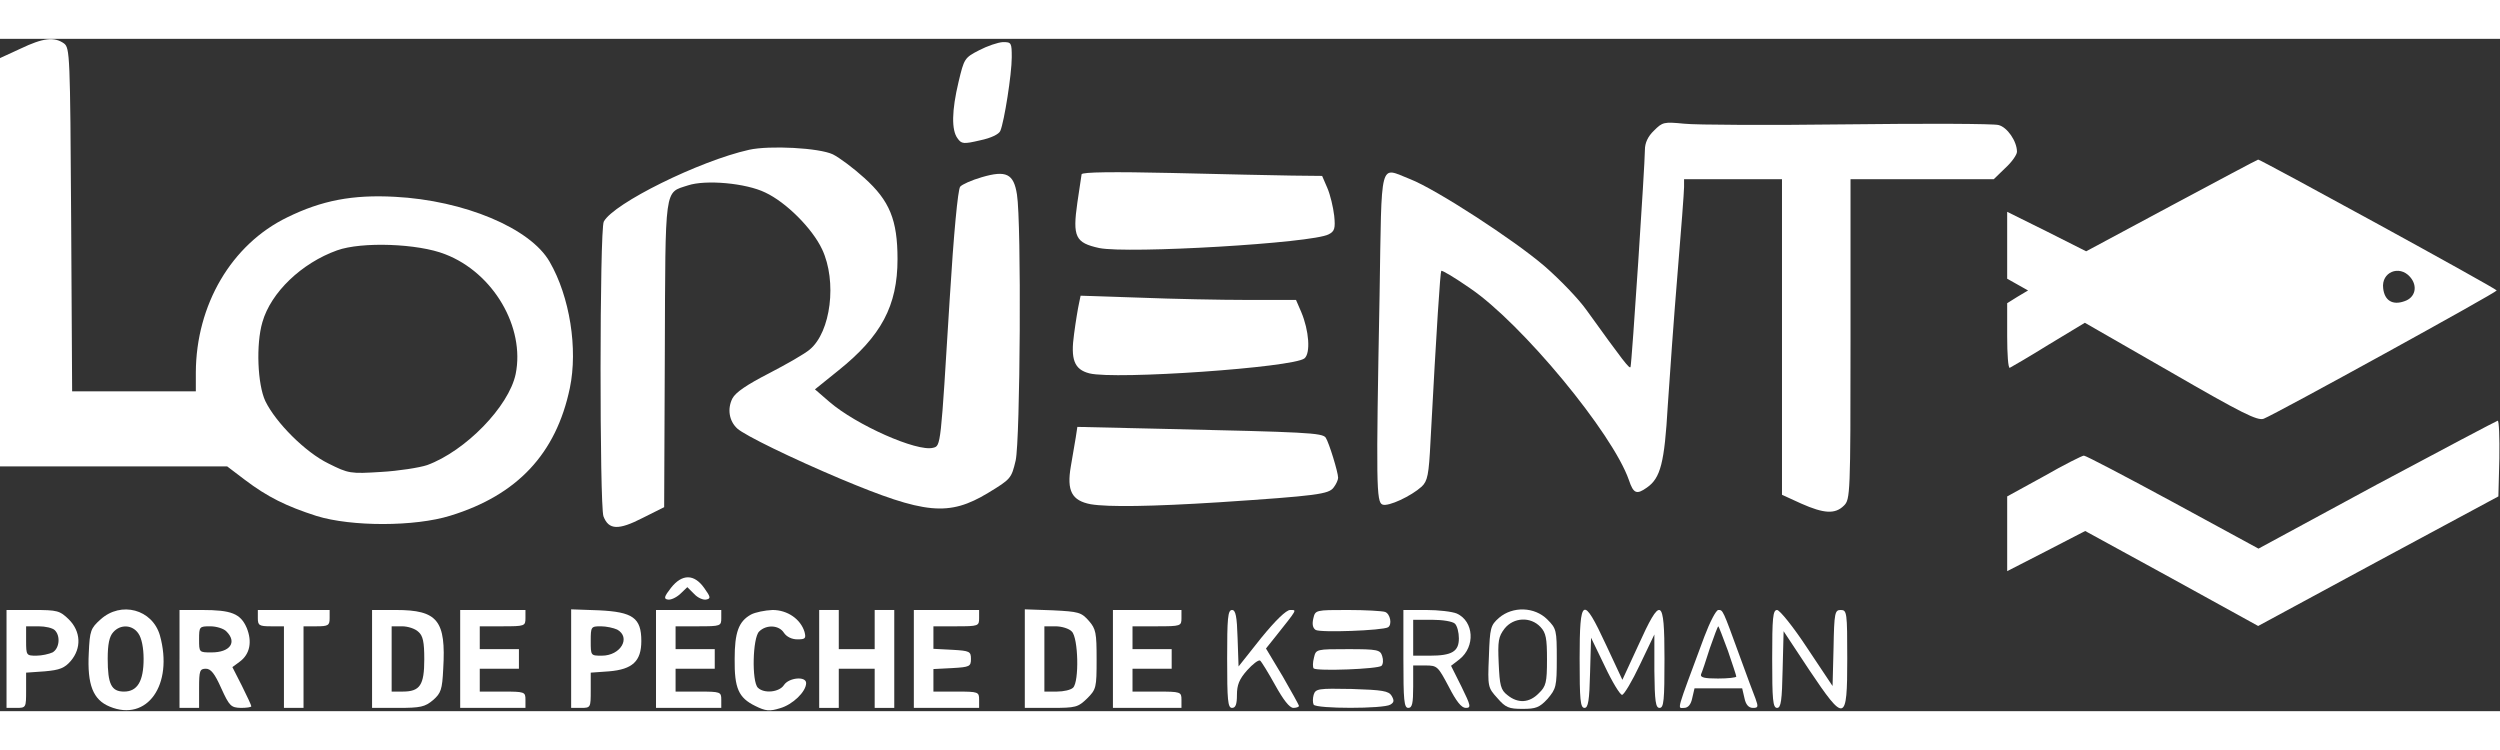 <?xml version="1.0" standalone="no"?>
<!DOCTYPE svg PUBLIC "-//W3C//DTD SVG 20010904//EN"
 "http://www.w3.org/TR/2001/REC-SVG-20010904/DTD/svg10.dtd">
<svg version="1.0" xmlns="http://www.w3.org/2000/svg"
 width="250pt" height="75pt" viewBox="0 0 766 206"
 preserveAspectRatio="xMidYMid meet">

<rect x="0" y="0" width="766" height="206" fill="#333333" stroke="none"/>

<g transform="translate(0,206) scale(0.1,-0.1)"
fill="#ffffff" stroke="none">
<path d="M63 2030 l-63 -29 0 -626 0 -625 348 0 348 0 54 -41 c70 -53 127 -81
220 -111 107 -33 301 -33 410 1 205 63 324 190 366 391 25 120 0 280 -62 387
-59 103 -262 188 -474 199 -130 7 -224 -11 -330 -63 -171 -83 -279 -268 -280
-475 l0 -58 -190 0 -189 0 -3 526 c-3 507 -4 526 -22 540 -30 21 -64 17 -133
-16z m1301 -630 c148 -57 245 -224 216 -367 -21 -100 -154 -236 -271 -279 -24
-8 -88 -18 -141 -21 -95 -6 -100 -5 -162 26 -70 34 -161 125 -193 191 -24 51
-29 174 -9 242 26 91 120 181 229 220 75 27 248 21 331 -12z"/>
<path d="M3000 2025 c-45 -23 -46 -26 -63 -97 -21 -88 -22 -148 -3 -173 12
-17 18 -18 69 -6 34 7 58 19 62 29 12 28 35 174 35 225 0 45 -1 47 -27 47 -16
-1 -48 -12 -73 -25z"/>
<path d="M5068 1779 c-19 -18 -28 -38 -28 -59 0 -44 -40 -653 -44 -665 -2 -9
-22 17 -135 174 -24 34 -82 94 -128 134 -94 81 -333 236 -412 267 -96 37 -87
71 -94 -357 -11 -581 -10 -633 9 -640 18 -7 88 26 120 55 18 17 22 36 27 138
19 357 30 519 33 523 2 3 42 -21 88 -53 158 -107 437 -444 487 -588 14 -42 24
-45 55 -23 42 29 54 76 64 250 6 91 19 274 30 406 11 132 20 251 20 265 l0 24
150 0 150 0 0 -484 0 -483 59 -27 c70 -31 104 -33 131 -6 19 19 20 33 20 510
l0 490 219 0 220 0 35 34 c20 18 36 41 36 50 0 32 -30 76 -57 82 -14 4 -222 5
-462 2 -240 -3 -465 -2 -501 2 -62 6 -66 5 -92 -21z"/>
<path d="M2295 1720 c-152 -34 -415 -164 -445 -220 -13 -24 -13 -870 -1 -903
16 -42 46 -43 120 -5 l66 33 2 469 c2 521 -2 493 71 517 54 18 178 7 237 -22
64 -30 144 -110 174 -174 46 -98 27 -253 -38 -307 -15 -13 -71 -45 -125 -73
-68 -35 -102 -58 -112 -77 -16 -32 -10 -69 15 -92 23 -21 169 -92 316 -154
260 -109 332 -116 453 -43 69 42 71 44 84 99 14 63 18 728 4 815 -10 64 -33
75 -108 53 -31 -9 -60 -22 -66 -29 -7 -8 -20 -146 -32 -343 -28 -455 -27 -451
-51 -457 -49 -13 -236 70 -318 141 l-44 38 72 58 c131 105 181 198 181 341 0
120 -24 179 -102 249 -33 30 -76 62 -96 72 -42 20 -194 28 -257 14z"/>
<path d="M6653 1549 l-261 -140 -121 61 -121 60 0 -102 0 -103 32 -18 32 -18
-32 -19 -32 -20 0 -101 c0 -55 3 -99 8 -97 4 2 58 33 119 71 l111 67 263 -151
c218 -126 266 -150 285 -143 40 16 714 387 714 393 -1 6 -723 401 -731 401 -2
0 -122 -64 -266 -141z m731 -218 c25 -28 17 -64 -17 -75 -36 -13 -61 2 -65 40
-6 49 49 72 82 35z"/>
<path d="M3314 1645 c-1 -5 -7 -45 -13 -87 -15 -105 -6 -123 67 -139 89 -18
653 15 703 42 18 9 21 18 17 57 -3 26 -12 64 -21 85 l-16 37 -93 1 c-51 1
-216 4 -367 8 -179 4 -275 3 -277 -4z"/>
<path d="M3306 1249 c-3 -13 -10 -55 -15 -93 -11 -78 0 -109 47 -121 79 -20
625 18 659 46 19 16 14 85 -10 142 l-16 37 -149 0 c-82 0 -230 3 -330 7 l-181
6 -5 -24z"/>
<path d="M7282 694 l-362 -196 -263 143 c-144 78 -266 142 -272 142 -5 0 -61
-28 -122 -63 l-113 -62 0 -115 0 -114 119 61 120 62 265 -145 265 -146 368
199 368 198 3 116 c1 64 -1 116 -5 116 -4 -1 -171 -89 -371 -196z"/>
<path d="M3296 838 c-3 -18 -10 -58 -15 -88 -13 -75 3 -105 61 -116 54 -9 187
-7 393 6 302 20 336 25 351 45 8 10 14 24 14 30 0 17 -28 108 -38 123 -10 15
-61 17 -499 27 l-262 6 -5 -33z"/>
<path d="M2056 378 c-21 -27 -23 -34 -10 -36 9 -2 26 6 38 17 l22 21 21 -21
c11 -12 28 -19 37 -17 14 3 14 7 -6 35 -31 44 -68 44 -102 1z"/>
<path d="M20 160 l0 -150 30 0 c30 0 30 1 30 54 l0 54 57 4 c46 4 61 10 80 32
33 39 31 90 -6 127 -28 27 -34 29 -110 29 l-81 0 0 -150z m148 88 c18 -18 14
-56 -7 -68 -11 -5 -33 -10 -50 -10 -30 0 -31 1 -31 45 l0 45 38 0 c21 0 43 -5
50 -12z"/>
<path d="M308 281 c-30 -27 -33 -34 -36 -103 -5 -97 13 -143 64 -164 115 -48
196 67 154 218 -23 80 -119 106 -182 49z m116 -43 c10 -14 16 -44 16 -78 0
-68 -19 -100 -60 -100 -39 0 -50 23 -50 101 0 44 5 68 17 81 22 25 59 23 77
-4z"/>
<path d="M550 160 l0 -150 30 0 30 0 0 60 c0 54 2 60 21 60 15 0 27 -15 47
-60 25 -55 30 -59 60 -60 17 0 32 2 32 5 0 3 -13 31 -29 63 l-29 57 23 17 c31
23 38 61 21 103 -19 44 -47 55 -137 55 l-69 0 0 -150z m144 84 c33 -33 11 -64
-46 -64 -38 0 -38 0 -38 40 0 39 1 40 34 40 19 0 42 -7 50 -16z"/>
<path d="M790 285 c0 -22 4 -25 40 -25 l40 0 0 -125 0 -125 30 0 30 0 0 125 0
125 40 0 c36 0 40 3 40 25 l0 25 -110 0 -110 0 0 -25z"/>
<path d="M1140 160 l0 -150 79 0 c70 0 83 3 108 24 24 21 28 32 31 95 9 149
-17 181 -145 181 l-73 0 0 -150z m142 83 c14 -12 18 -31 18 -84 0 -79 -13 -99
-66 -99 l-34 0 0 100 0 100 32 0 c17 0 40 -7 50 -17z"/>
<path d="M1410 160 l0 -150 100 0 100 0 0 25 c0 24 -2 25 -70 25 l-70 0 0 35
0 35 60 0 60 0 0 30 0 30 -60 0 -60 0 0 35 0 35 70 0 c68 0 70 1 70 25 l0 25
-100 0 -100 0 0 -150z"/>
<path d="M1750 161 l0 -151 30 0 c30 0 30 1 30 54 l0 54 56 4 c72 6 99 31 99
93 0 71 -26 89 -130 94 l-85 3 0 -151z m141 89 c43 -24 11 -80 -47 -80 -34 0
-34 0 -34 45 0 44 1 45 31 45 17 0 39 -5 50 -10z"/>
<path d="M2010 160 l0 -150 100 0 100 0 0 25 c0 24 -2 25 -70 25 l-70 0 0 35
0 35 60 0 60 0 0 30 0 30 -60 0 -60 0 0 35 0 35 70 0 c68 0 70 1 70 25 l0 25
-100 0 -100 0 0 -150z"/>
<path d="M2301 296 c-38 -21 -50 -55 -50 -136 -1 -90 12 -119 63 -144 32 -16
44 -17 76 -7 39 11 80 51 80 77 0 22 -53 17 -68 -6 -14 -22 -61 -27 -80 -8
-19 19 -16 153 4 172 22 22 61 20 76 -4 8 -12 24 -20 41 -20 25 0 27 3 22 23
-12 39 -52 67 -98 67 -23 -1 -53 -7 -66 -14z"/>
<path d="M2510 160 l0 -150 30 0 30 0 0 60 0 60 55 0 55 0 0 -60 0 -60 30 0
30 0 0 150 0 150 -30 0 -30 0 0 -60 0 -60 -55 0 -55 0 0 60 0 60 -30 0 -30 0
0 -150z"/>
<path d="M2800 160 l0 -150 100 0 100 0 0 25 c0 24 -2 25 -70 25 l-70 0 0 35
0 34 58 3 c53 3 57 5 57 28 0 23 -4 25 -57 28 l-58 3 0 34 0 35 70 0 c68 0 70
1 70 25 l0 25 -100 0 -100 0 0 -150z"/>
<path d="M3140 161 l0 -151 81 0 c76 0 82 2 110 29 28 28 29 33 29 120 0 81
-2 93 -24 118 -23 26 -31 28 -110 32 l-86 3 0 -151z m144 83 c20 -19 23 -153
4 -172 -7 -7 -29 -12 -50 -12 l-38 0 0 100 0 100 34 0 c19 0 42 -7 50 -16z"/>
<path d="M3410 160 l0 -150 105 0 105 0 0 25 c0 24 -2 25 -75 25 l-75 0 0 35
0 35 60 0 60 0 0 30 0 30 -60 0 -60 0 0 35 0 35 75 0 c73 0 75 1 75 25 l0 25
-105 0 -105 0 0 -150z"/>
<path d="M3760 160 c0 -127 2 -150 15 -150 11 0 15 11 15 40 0 30 7 48 31 75
17 19 35 33 40 30 4 -3 25 -37 46 -75 25 -45 44 -70 56 -70 9 0 17 3 17 6 0 3
-23 44 -50 91 l-51 85 28 35 c70 88 67 83 46 83 -12 0 -45 -32 -89 -86 l-69
-87 -3 87 c-2 67 -6 86 -17 86 -13 0 -15 -25 -15 -150z"/>
<path d="M4024 284 c-4 -17 -2 -29 7 -35 13 -9 205 -2 222 8 13 8 7 41 -9 47
-9 3 -60 6 -115 6 -98 0 -99 0 -105 -26z"/>
<path d="M4300 160 c0 -127 2 -150 15 -150 12 0 15 14 15 65 l0 65 38 0 c36 0
38 -3 71 -65 23 -45 39 -65 52 -65 17 0 16 6 -13 65 l-32 64 26 20 c49 39 44
116 -8 140 -14 6 -56 11 -94 11 l-70 0 0 -150z m158 108 c7 -7 12 -27 12 -45
0 -40 -21 -53 -89 -53 l-51 0 0 55 0 55 58 0 c32 0 63 -5 70 -12z"/>
<path d="M4593 286 c-26 -23 -28 -30 -31 -119 -4 -93 -3 -95 26 -127 25 -29
35 -33 77 -33 41 0 52 4 77 31 26 31 28 37 28 123 0 87 -1 92 -29 120 -39 39
-106 41 -148 5z m127 -28 c17 -18 20 -35 20 -100 0 -70 -3 -82 -25 -103 -29
-30 -64 -32 -96 -6 -21 16 -24 30 -27 98 -3 68 -1 81 18 106 28 35 80 37 110
5z"/>
<path d="M4840 160 c0 -125 2 -150 15 -150 11 0 15 21 17 108 l3 107 42 -87
c23 -49 47 -88 53 -88 6 0 31 42 55 93 l44 92 0 -112 c1 -94 4 -113 16 -113
13 0 15 23 15 151 0 189 -11 194 -81 39 l-48 -104 -50 107 c-71 153 -81 147
-81 -43z"/>
<path d="M5222 228 c-88 -237 -83 -218 -62 -218 12 0 21 10 25 30 l7 30 73 0
73 0 7 -30 c4 -20 13 -30 26 -30 16 0 17 3 8 28 -6 15 -28 74 -49 132 -52 143
-51 140 -65 140 -7 0 -26 -37 -43 -82z m72 -42 c14 -41 26 -77 26 -80 0 -3
-25 -6 -56 -6 -41 0 -55 3 -52 13 3 6 15 42 27 80 13 37 24 67 26 67 1 0 14
-33 29 -74z"/>
<path d="M5430 160 c0 -125 2 -150 15 -150 12 0 15 22 17 118 l3 117 78 -118
c110 -164 117 -162 117 33 0 143 -1 150 -20 150 -18 0 -20 -8 -22 -116 l-3
-117 -78 117 c-42 64 -84 116 -92 116 -13 0 -15 -24 -15 -150z"/>
<path d="M4026 164 c-4 -15 -4 -29 -1 -33 10 -9 198 -2 208 8 5 5 6 18 2 30
-6 19 -14 21 -105 21 -97 0 -98 0 -104 -26z"/>
<path d="M4025 50 c-3 -11 -3 -24 0 -30 8 -13 215 -13 235 0 12 7 12 13 4 27
-9 15 -28 18 -122 21 -103 2 -111 1 -117 -18z"/>
</g>
</svg>
